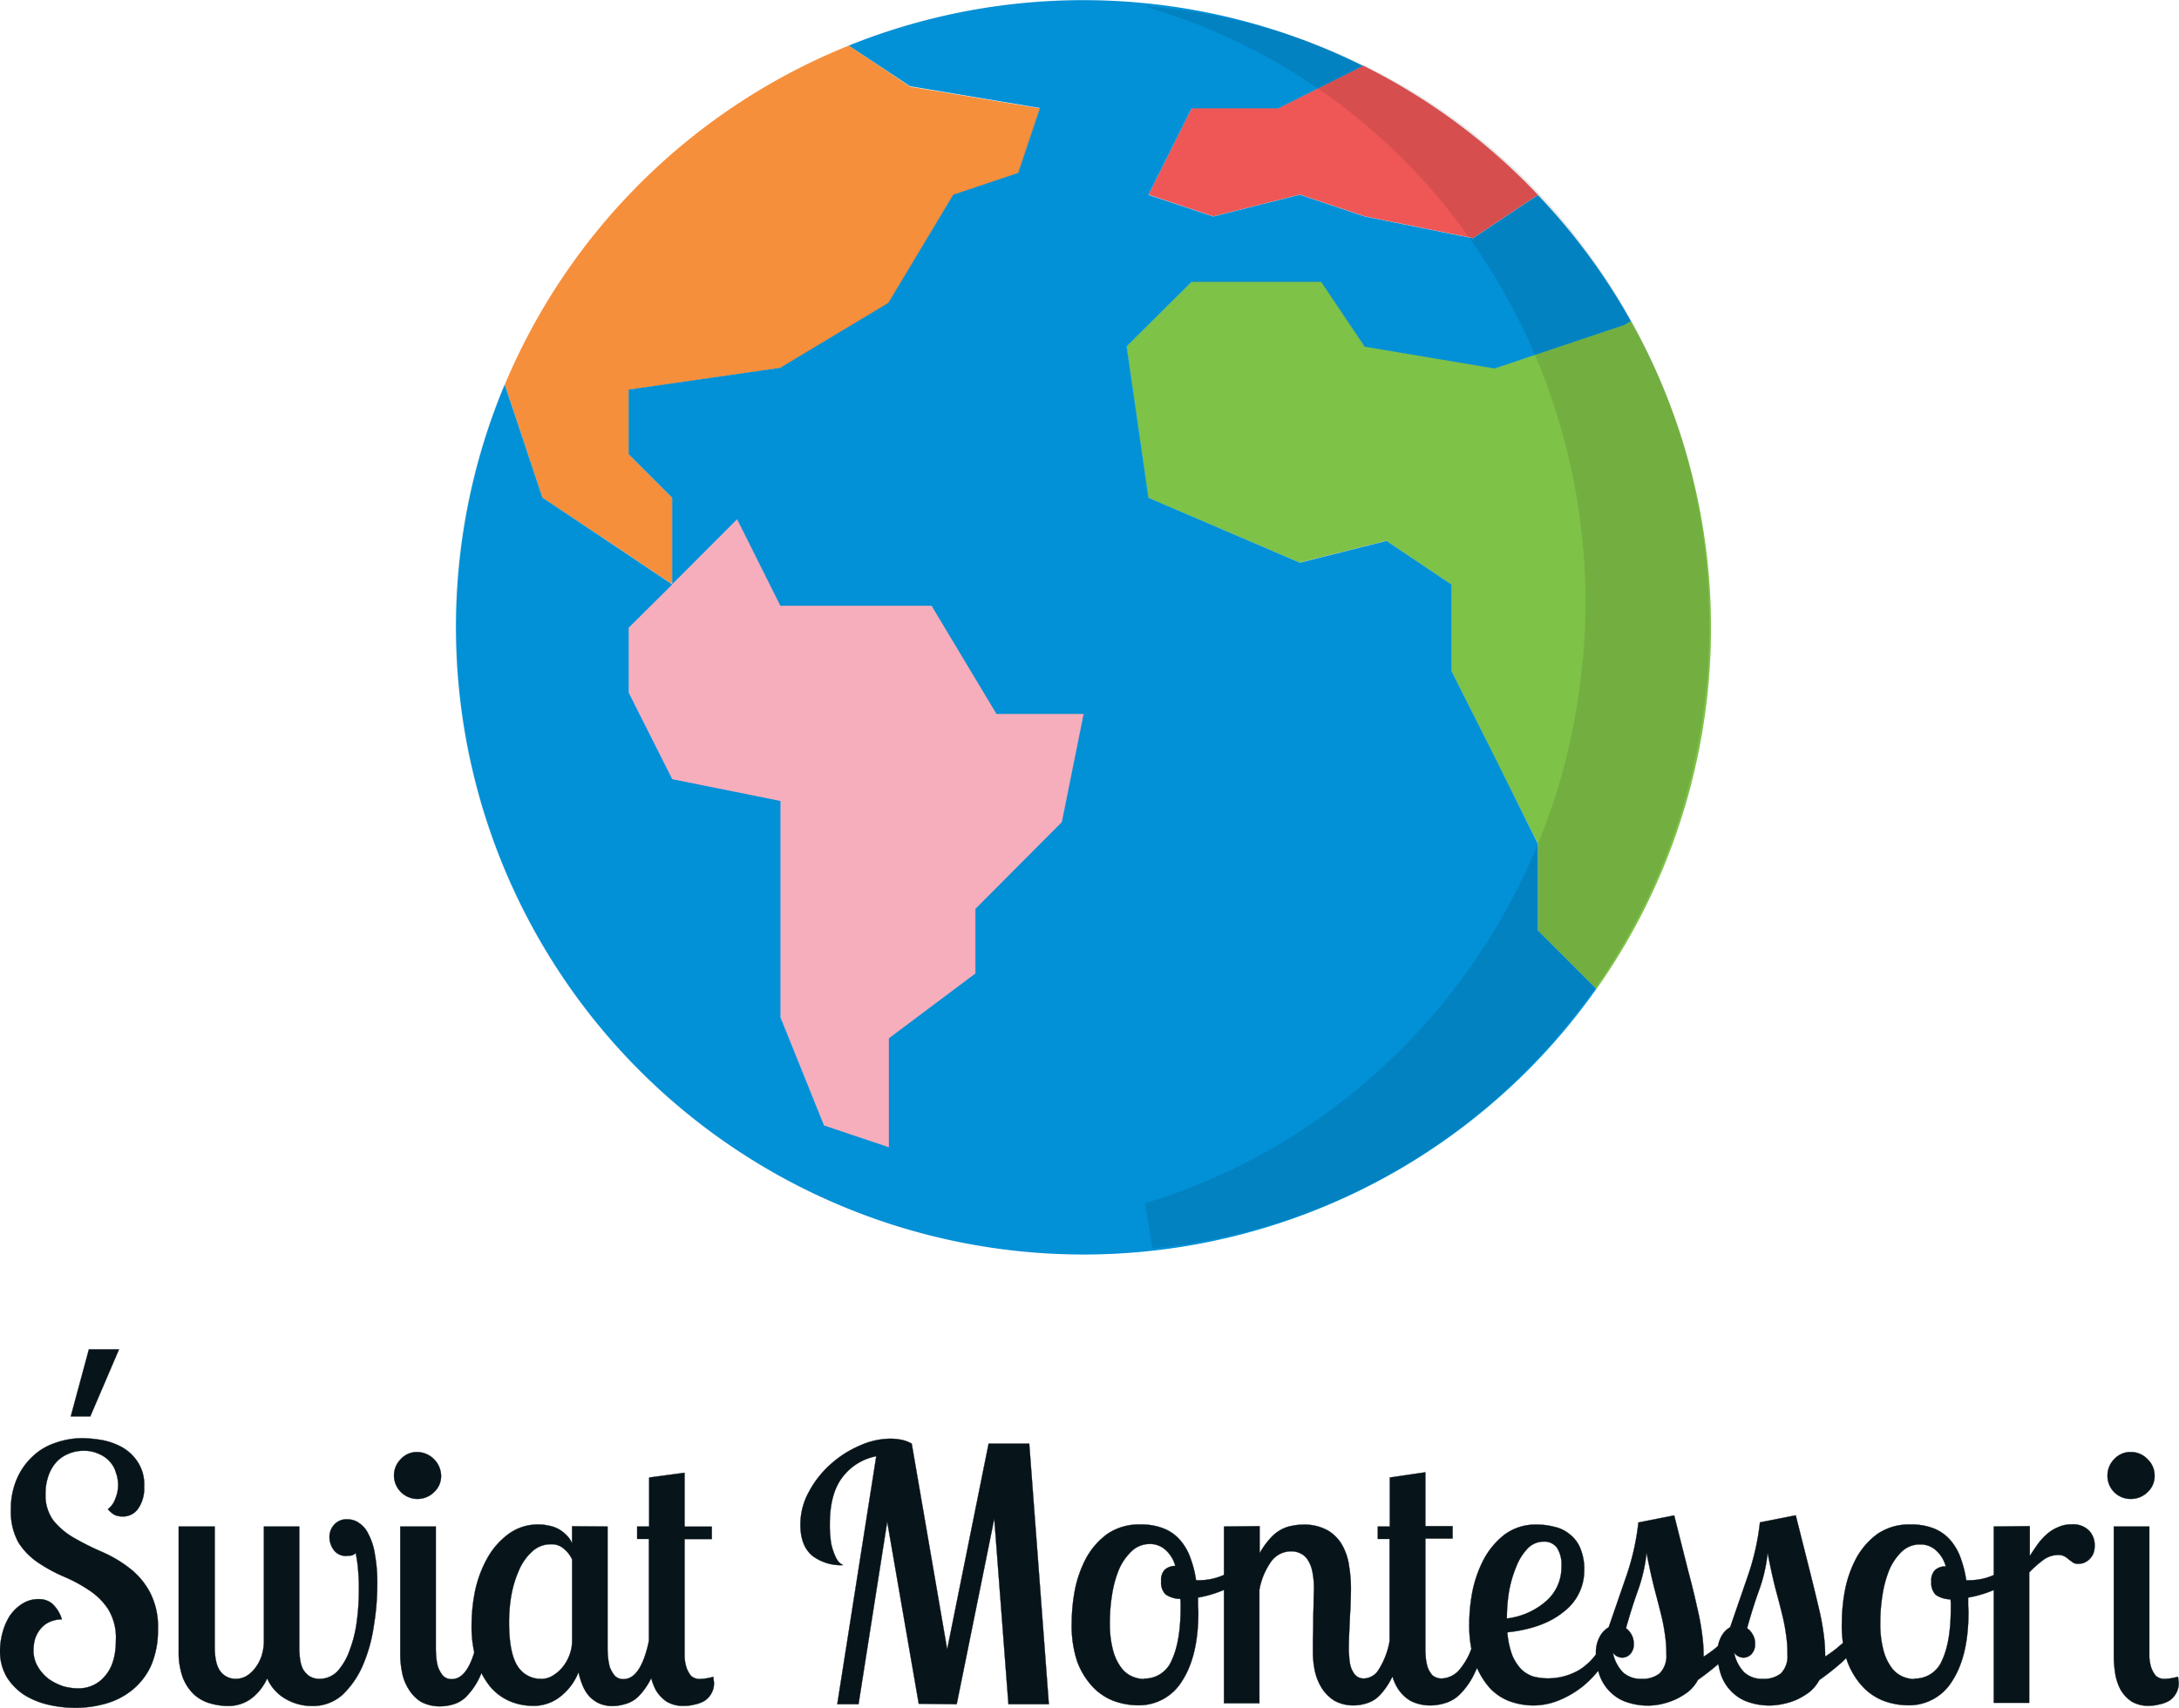 <svg xmlns="http://www.w3.org/2000/svg" viewBox="0 0 400.13 313.71"><defs><style>.cls-1{fill:#071419;stroke:#071419;stroke-width:0.05px;}.cls-1,.cls-4{stroke-miterlimit:10;}.cls-2{fill:#ee5756;}.cls-3{fill:#f68f3b;}.cls-4{fill:#f6aebc;stroke:#f6aebc;stroke-width:0.75px;}.cls-5{fill:#7ec247;}.cls-6{fill:#029ae5;}.cls-7{opacity:0.1;}.cls-8{opacity:0.07;}</style></defs><g id="Warstwa_2" data-name="Warstwa 2"><g id="Warstwa_1-2" data-name="Warstwa 1"><path class="cls-1" d="M26.47,273.09a6.47,6.47,0,0,1-1.11,4,3.3,3.3,0,0,1-2.79,1.43,3.52,3.52,0,0,1-1.54-.29,5,5,0,0,1-1.23-1.05,3.89,3.89,0,0,0,1.36-1.88,6.51,6.51,0,0,0,.13-4.82,4.84,4.84,0,0,0-1.1-2,5.39,5.39,0,0,0-2-1.43,6.19,6.19,0,0,0-2.8-.59,6.86,6.86,0,0,0-3.06.66,5.92,5.92,0,0,0-2.21,1.69,7.23,7.23,0,0,0-1.3,2.47,9.63,9.63,0,0,0-.46,3.06,7.8,7.8,0,0,0,1.5,5,13.71,13.71,0,0,0,3.84,3.18A52.31,52.31,0,0,0,18.66,285a23.19,23.19,0,0,1,5,2.92,13.78,13.78,0,0,1,3.78,4.36,13.52,13.52,0,0,1,1.56,7A16.13,16.13,0,0,1,27.7,306a12.43,12.43,0,0,1-3.45,4.42,13.47,13.47,0,0,1-4.82,2.47,20.34,20.34,0,0,1-5.59.78,22.11,22.11,0,0,1-5-.58,14.7,14.7,0,0,1-4.43-1.82A10.86,10.86,0,0,1,1.23,308,9.36,9.36,0,0,1,0,303.21a12.85,12.85,0,0,1,.46-3.32,11.33,11.33,0,0,1,1.3-3.06A7.73,7.73,0,0,1,4,294.62a5.43,5.43,0,0,1,3.13-.91,3.74,3.74,0,0,1,2.4.78,6.3,6.3,0,0,1,1.83,2.93,5.64,5.64,0,0,0-2.61.65,4.85,4.85,0,0,0-1.56,1.43,5.59,5.59,0,0,0-.84,1.82,8.6,8.6,0,0,0-.2,1.82A5.77,5.77,0,0,0,7,306.2a7.77,7.77,0,0,0,2,2.21,10.44,10.44,0,0,0,2.61,1.3,10.47,10.47,0,0,0,2.73.39,6.23,6.23,0,0,0,4.94-2.27q2-2.28,2-6.57a10,10,0,0,0-1.43-5.73A12.1,12.1,0,0,0,16.25,292a27.35,27.35,0,0,0-4.62-2.47A28.94,28.94,0,0,1,7,287a12.67,12.67,0,0,1-3.58-3.64A11.61,11.61,0,0,1,2,277.31a13.83,13.83,0,0,1,1.11-5.72A12.18,12.18,0,0,1,6,267.49,11,11,0,0,1,10.2,265a14.64,14.64,0,0,1,5-.85,23.36,23.36,0,0,1,3,.26,12.3,12.3,0,0,1,3.78,1.17,8.33,8.33,0,0,1,3.18,2.74A7.55,7.55,0,0,1,26.47,273.09ZM16.32,247.84h5.53l-5.27,12.3H13Zm23.11,32.53v22.12c0,2.13.37,3.65,1.1,4.56a3.51,3.51,0,0,0,2.8,1.3,4,4,0,0,0,1.82-.46,5.72,5.72,0,0,0,1.63-1.43A7.82,7.82,0,0,0,48,304.25a9.26,9.26,0,0,0,.46-3V280.37h6.5v22.12a15.51,15.51,0,0,0,.13,2.15,6.56,6.56,0,0,0,.52,1.89,4.4,4.4,0,0,0,1.17,1.3,3.51,3.51,0,0,0,2,.52A4.56,4.56,0,0,0,62,306.92a11.43,11.43,0,0,0,2.21-3.84,22.85,22.85,0,0,0,1.3-5.21,43.21,43.21,0,0,0,.39-5.79,32.68,32.68,0,0,0-.13-3.58,25.16,25.16,0,0,0-.45-3.25,1.86,1.86,0,0,1-.85.46c-.28,0-.57.05-.85.06a2.71,2.71,0,0,1-2.34-1.1,4,4,0,0,1-.78-2.35,3.32,3.32,0,0,1,.85-2.27,3,3,0,0,1,2.47-1,3.61,3.61,0,0,1,2.08.65,4.88,4.88,0,0,1,1.76,2.08,11.33,11.33,0,0,1,1.17,3.64,29.19,29.19,0,0,1,.45,5.6,47,47,0,0,1-.65,7.67,28.35,28.35,0,0,1-2,7.16,16.49,16.49,0,0,1-3.71,5.4,8.09,8.09,0,0,1-5.66,2.08,9.57,9.57,0,0,1-4.82-1.3,8,8,0,0,1-3.38-3.77,9.46,9.46,0,0,1-3.19,3.9,7.1,7.1,0,0,1-3.84,1.17,12,12,0,0,1-3.57-.52,7.25,7.25,0,0,1-2.93-1.69,8.52,8.52,0,0,1-2-3.12,13.71,13.71,0,0,1-.72-4.75V280.37Zm40.6,0v22.12c0,.44,0,1,.06,1.63a9.83,9.83,0,0,0,.33,2,5.45,5.45,0,0,0,.91,1.63,2.12,2.12,0,0,0,1.63.65c2.12,0,3.68-2.37,4.68-7.09H90a27.81,27.81,0,0,1-1.82,6.5,12.76,12.76,0,0,1-2.35,3.58A5.52,5.52,0,0,1,83.33,313a8.5,8.5,0,0,1-2.35.39,7.3,7.3,0,0,1-3.7-.84A7.16,7.16,0,0,1,75,310.17a8.71,8.71,0,0,1-1.17-3.06,16.14,16.14,0,0,1-.33-3.25V280.37ZM72.35,271a4.21,4.21,0,0,1,1.24-3,4,4,0,0,1,3-1.31A4.47,4.47,0,0,1,81,271a4,4,0,0,1-1.3,3.06,4.32,4.32,0,0,1-7.35-2.95V271Zm39.22,9.37v22.12c0,.44,0,1,.06,1.63a11.43,11.43,0,0,0,.33,2,5.45,5.45,0,0,0,.91,1.63,2.12,2.12,0,0,0,1.63.65c2.12,0,3.68-2.37,4.68-7.09h2.41a27.81,27.81,0,0,1-1.82,6.5,12.76,12.76,0,0,1-2.35,3.58,5.52,5.52,0,0,1-2.53,1.56,8.5,8.5,0,0,1-2.35.39,6.08,6.08,0,0,1-2.6-.52,6.24,6.24,0,0,1-1.82-1.36,7.19,7.19,0,0,1-1.17-2,13.75,13.75,0,0,1-.72-2.34,10.52,10.52,0,0,1-3.18,4.36,7.86,7.86,0,0,1-5.27,1.82,11,11,0,0,1-4-.78A9.89,9.89,0,0,1,90.2,310a14.71,14.71,0,0,1-2.6-4.61,21.61,21.61,0,0,1-1-7,31.85,31.85,0,0,1,.65-6.24,21.57,21.57,0,0,1,2.21-5.92,14,14,0,0,1,3.84-4.43A9.12,9.12,0,0,1,99,280a6.91,6.91,0,0,1,1.63.19,5.78,5.78,0,0,1,3.25,1.63,4.75,4.75,0,0,1,1.17,1.63v-3.13Zm-12.17,28a4.18,4.18,0,0,0,1.95-.52,7,7,0,0,0,1.83-1.5,7.88,7.88,0,0,0,1.36-2.28,7.43,7.43,0,0,0,.52-2.79V286.42a5.29,5.29,0,0,0-1.43-1.88,3.28,3.28,0,0,0-2.41-.91,4.94,4.94,0,0,0-3.57,1.4,9.89,9.89,0,0,0-2.41,3.51,20.13,20.13,0,0,0-1.37,4.62,29.08,29.08,0,0,0-.39,4.75q0,5.58,1.5,8a5,5,0,0,0,4.42,2.44Zm26.31-37.87v9.89h5v2.28h-5v21.66a8.14,8.14,0,0,0,.33,1.89,5,5,0,0,0,.84,1.56,2.28,2.28,0,0,0,1.69.59,7.46,7.46,0,0,0,1.24-.13c.39-.07.78-.15,1.17-.26a2.78,2.78,0,0,1,.06.58,2.32,2.32,0,0,1,.07.59,3.73,3.73,0,0,1-.52,1.95,4,4,0,0,1-1.24,1.3,5.78,5.78,0,0,1-1.75.65,7.52,7.52,0,0,1-2,.26,5.87,5.87,0,0,1-3.18-.78,6.7,6.7,0,0,1-2-2.14,10,10,0,0,1-1-3,20.84,20.84,0,0,1-.26-3.25V282.65H117v-2.28h2.21v-9Zm43,42.42-5.79-33.44L157.65,313h-3.9l7.16-45.54a10.14,10.14,0,0,0-6.32,4q-2.21,3-2.21,8.46a21.16,21.16,0,0,0,.26,3.64,12.15,12.15,0,0,0,.72,2.21,4.25,4.25,0,0,0,.78,1.24c.3.22.52.37.65.45a8.65,8.65,0,0,1-5.66-1.75c-1.43-1.22-2.15-3.1-2.15-5.66a12.31,12.31,0,0,1,1.56-6.05,18.1,18.1,0,0,1,4-5.08,19.12,19.12,0,0,1,5.27-3.38,13.83,13.83,0,0,1,5.66-1.3,10.34,10.34,0,0,1,2,.19,6.29,6.29,0,0,1,1.95.72l6.51,37.8,7.61-37.8H189L192.6,313h-7.42l-2.6-34.09L175.68,313ZM209.45,280a11,11,0,0,1,4.36.78,7.8,7.8,0,0,1,3,2.21,10.11,10.11,0,0,1,1.82,3.25,19.52,19.52,0,0,1,1,4h.4a11.24,11.24,0,0,0,5-1.11,13.92,13.92,0,0,0,3.91-2.8l1,1.76a9.65,9.65,0,0,1-4.16,3.45,21.45,21.45,0,0,1-5.79,1.88v1.31c0,.43.06.88.06,1.36q0,8-2.93,12.56a9.25,9.25,0,0,1-8.19,4.55,13.22,13.22,0,0,1-4.36-.78,10.44,10.44,0,0,1-3.91-2.6,13.86,13.86,0,0,1-2.86-4.68,20.87,20.87,0,0,1-1-7.1,33.17,33.17,0,0,1,.59-6.05,21,21,0,0,1,2.08-5.85,13.59,13.59,0,0,1,3.9-4.43A10.32,10.32,0,0,1,209.45,280Zm.65,28.3a5.35,5.35,0,0,0,5.07-3.38c1.08-2.3,1.63-5.54,1.63-9.7v-.78a4,4,0,0,0-.07-.78,4.82,4.82,0,0,1-2.73-.85,3.12,3.12,0,0,1-.78-2.4,2.73,2.73,0,0,1,.65-2.09,2.85,2.85,0,0,1,1.95-.71,6,6,0,0,0-2-3.12,4.17,4.17,0,0,0-2.67-.91A4.77,4.77,0,0,0,207.7,285a10.24,10.24,0,0,0-2.28,3.38,20.46,20.46,0,0,0-1.23,4.62,30.59,30.59,0,0,0-.39,4.88,19.07,19.07,0,0,0,.58,5.21,9.25,9.25,0,0,0,1.5,3.19,5,5,0,0,0,2,1.62,5.64,5.64,0,0,0,2.22.48Zm21.2-28v5a14.14,14.14,0,0,1,2-2.8,7.16,7.16,0,0,1,2.08-1.63,6.4,6.4,0,0,1,2-.65,8.59,8.59,0,0,1,1.82-.19,8.74,8.74,0,0,1,4.69,1.1,7.29,7.29,0,0,1,2.69,2.87,10.62,10.62,0,0,1,1.17,3.77,24.24,24.24,0,0,1,.32,3.9q0,1.17-.06,2.61c0,.91-.09,1.86-.13,2.86s-.09,1.93-.13,2.93-.07,1.84-.07,2.66a13.14,13.14,0,0,0,.07,1.5A8.91,8.91,0,0,0,248,306a4.63,4.63,0,0,0,.85,1.63,2.18,2.18,0,0,0,1.69.65,3.32,3.32,0,0,0,2.67-1.69,14.58,14.58,0,0,0,2-5.4h2.4a26.75,26.75,0,0,1-1.82,6.5,13.25,13.25,0,0,1-2.34,3.58,5.55,5.55,0,0,1-2.47,1.56,8.08,8.08,0,0,1-2.28.39,7.22,7.22,0,0,1-3.51-.78,7.1,7.1,0,0,1-2.35-2.21,9.89,9.89,0,0,1-1.36-3.19,17.12,17.12,0,0,1-.39-3.77v-2.15q.06-1.62.06-3.45c0-1.21.07-2.36.07-3.44s.06-1.85.06-2.28a15.34,15.34,0,0,0-.32-3.45,6,6,0,0,0-.91-2.15,3.2,3.2,0,0,0-1.37-1.1,3.64,3.64,0,0,0-1.56-.33,4.56,4.56,0,0,0-3.51,1.63,12.76,12.76,0,0,0-2.35,5.46v20.82h-6.5V280.37Zm30.44-9.89v9.89h5v2.28h-5v19.84c0,.52,0,1.13.06,1.82a9.36,9.36,0,0,0,.33,1.89,4.64,4.64,0,0,0,.91,1.56,2.56,2.56,0,0,0,1.76.59,4.53,4.53,0,0,0,3.32-1.76,12.41,12.41,0,0,0,2.53-5.33H273a31.35,31.35,0,0,1-2.41,6.5,13.3,13.3,0,0,1-2.6,3.58,6.28,6.28,0,0,1-2.73,1.56,8.93,8.93,0,0,1-2.41.39,7.85,7.85,0,0,1-3.84-.84,6.9,6.9,0,0,1-2.34-2.28,8.81,8.81,0,0,1-1.17-3,16.91,16.91,0,0,1-.33-3.32V282.65H253v-2.28h2.21v-9Zm29.17,18a9.45,9.45,0,0,1-3.78,7.62q-3.72,3.06-10.34,3.77a15.75,15.75,0,0,0,.91,4.23,8.57,8.57,0,0,0,1.69,2.6,5.75,5.75,0,0,0,2.21,1.3,10.91,10.91,0,0,0,2.67.33,11.33,11.33,0,0,0,5.86-1.63,11.46,11.46,0,0,0,4.42-5.46h2.08a20.69,20.69,0,0,1-2.34,4.62,20.26,20.26,0,0,1-3.51,3.83,18,18,0,0,1-4.36,2.61,12.53,12.53,0,0,1-4.82,1,13,13,0,0,1-4.42-.78,9.51,9.51,0,0,1-3.71-2.54,14.26,14.26,0,0,1-2.67-4.68,21.89,21.89,0,0,1-1-7,32.63,32.63,0,0,1,.58-5.92,22.21,22.21,0,0,1,2.09-5.92,14.24,14.24,0,0,1,3.83-4.55,9.51,9.51,0,0,1,5.92-1.82,11.88,11.88,0,0,1,3.13.39,6.51,6.51,0,0,1,2.79,1.3,6.15,6.15,0,0,1,2,2.54,9.83,9.83,0,0,1,.77,4.22Zm-14.19,8.85A13.27,13.27,0,0,0,284,294a8.22,8.22,0,0,0,2.73-6.25,5.71,5.71,0,0,0-.84-3.51,2.87,2.87,0,0,0-2.41-1.1,4.09,4.09,0,0,0-3,1.3,10.27,10.27,0,0,0-2.08,3.38,21.74,21.74,0,0,0-1.31,4.55,30.19,30.19,0,0,0-.38,4.94Zm42.82,3.91a26,26,0,0,1-3.9,4.36,48.29,48.29,0,0,1-3.84,3,7.48,7.48,0,0,1-1.82,2.21,13.31,13.31,0,0,1-2.41,1.43A13.47,13.47,0,0,1,305,313a11.89,11.89,0,0,1-7-.65,8.14,8.14,0,0,1-4.49-5.4,13.34,13.34,0,0,1-.45-3.32,6,6,0,0,1,.65-2.92,4.33,4.33,0,0,1,1.69-1.83l3.32-9.62a45.31,45.31,0,0,0,2.14-9.63l6.57-1.3q1.56,6.18,2.54,10.08c.69,2.6,1.24,4.81,1.63,6.64a44.72,44.72,0,0,1,.91,4.75,29.17,29.17,0,0,1,.32,4.48,25.54,25.54,0,0,0,2.09-1.49c.65-.57,1.27-1.09,1.88-1.56ZM306,303.8a22.53,22.53,0,0,0-.26-3.58,33.29,33.29,0,0,0-.65-3.45c-.31-1.26-.7-2.77-1.17-4.55s-1-4.14-1.57-7a29.06,29.06,0,0,1-1.62,7q-1.17,3.3-2.15,6.83a3.53,3.53,0,0,1,1.43,2.86,2.58,2.58,0,0,1-.65,1.89,2.05,2.05,0,0,1-1.43.65,2.15,2.15,0,0,1-1.76-.91,7.3,7.3,0,0,0,1.82,3.58,4.8,4.8,0,0,0,3.45,1.23,5,5,0,0,0,3.32-1,4.55,4.55,0,0,0,1.24-3.49Zm35.83-2.6a27.38,27.38,0,0,1-3.9,4.36,48.29,48.29,0,0,1-3.84,3,7.74,7.74,0,0,1-1.82,2.21,13.31,13.31,0,0,1-2.41,1.43,12.64,12.64,0,0,1-2.54.78,11.8,11.8,0,0,1-7-.65,8.14,8.14,0,0,1-4.49-5.4,12.85,12.85,0,0,1-.46-3.32,6.15,6.15,0,0,1,.65-2.92,4.33,4.33,0,0,1,1.69-1.83l3.32-9.62a45.33,45.33,0,0,0,2.15-9.63l6.57-1.3q1.56,6.18,2.54,10.08t1.62,6.64a44.75,44.75,0,0,1,.92,4.75,29.17,29.17,0,0,1,.32,4.48,25.38,25.38,0,0,0,2.08-1.49q1-.86,1.89-1.56Zm-13.6,2.6a21.41,21.41,0,0,0-.26-3.58,30.84,30.84,0,0,0-.65-3.45c-.3-1.26-.69-2.77-1.17-4.55s-1-4.14-1.56-7a28.62,28.62,0,0,1-1.63,7c-.78,2.2-1.5,4.48-2.14,6.83a3.05,3.05,0,0,1,1,1.11,3,3,0,0,1,.46,1.75,2.58,2.58,0,0,1-.65,1.89,2.05,2.05,0,0,1-1.43.65,2.15,2.15,0,0,1-1.76-.91,7.13,7.13,0,0,0,1.82,3.58,4.8,4.8,0,0,0,3.45,1.23,5,5,0,0,0,3.32-1,4.5,4.5,0,0,0,1.2-3.49ZM350.88,280a11,11,0,0,1,4.36.78,7.8,7.8,0,0,1,3,2.21,10.11,10.11,0,0,1,1.82,3.25,20.19,20.19,0,0,1,1,4h.39a11.24,11.24,0,0,0,5-1.11,13.92,13.92,0,0,0,3.91-2.8l1,1.76a9.65,9.65,0,0,1-4.16,3.45,21.45,21.45,0,0,1-5.79,1.88v1.31c0,.43.06.88.06,1.36q0,8-2.93,12.56a9.25,9.25,0,0,1-8.19,4.55,13.22,13.22,0,0,1-4.36-.78,10.44,10.44,0,0,1-3.91-2.6,13.86,13.86,0,0,1-2.86-4.68,20.87,20.87,0,0,1-1-7.1,33.17,33.17,0,0,1,.59-6.05,21,21,0,0,1,2.08-5.85,13.59,13.59,0,0,1,3.9-4.43A10.28,10.28,0,0,1,350.88,280Zm.65,28.3A5.35,5.35,0,0,0,356.6,305c1.09-2.3,1.63-5.54,1.63-9.7v-.78a4,4,0,0,0-.07-.78,4.82,4.82,0,0,1-2.73-.85,3.12,3.12,0,0,1-.78-2.4,2.73,2.73,0,0,1,.65-2.09,2.86,2.86,0,0,1,2-.71,6,6,0,0,0-2-3.12,4.17,4.17,0,0,0-2.67-.91,4.77,4.77,0,0,0-3.45,1.36,10.24,10.24,0,0,0-2.28,3.38,20.46,20.46,0,0,0-1.23,4.62,30.59,30.59,0,0,0-.39,4.88,19.07,19.07,0,0,0,.58,5.21,9.25,9.25,0,0,0,1.5,3.19,5,5,0,0,0,2,1.62,5.76,5.76,0,0,0,2.17.48Zm21.2-28v5.47c.52-.78,1-1.52,1.5-2.21a10.86,10.86,0,0,1,1.69-1.83,7.1,7.1,0,0,1,2-1.23,5.54,5.54,0,0,1,2.47-.52,4.1,4.1,0,0,1,3.25,1.17,3.81,3.81,0,0,1,1,2.73,3.66,3.66,0,0,1-.32,1.63,3.46,3.46,0,0,1-.78,1,3.35,3.35,0,0,1-1,.58,4,4,0,0,1-.91.13,1.65,1.65,0,0,1-1-.26c-.22-.17-.46-.34-.72-.52a4,4,0,0,0-.78-.58,2.28,2.28,0,0,0-1.17-.26,4.57,4.57,0,0,0-2.86,1,19.29,19.29,0,0,0-2.48,2.21v23.94h-6.5V280.37ZM387,271a4.24,4.24,0,0,1,1.23-3,4,4,0,0,1,3.06-1.31,4.19,4.19,0,0,1,3.06,1.31,4.13,4.13,0,0,1,1.3,3,4,4,0,0,1-1.3,3.06,4.34,4.34,0,0,1-3.06,1.24,4.22,4.22,0,0,1-4.29-4.15Zm7.68,9.37v23.94a8.69,8.69,0,0,0,.32,1.89,5.27,5.27,0,0,0,.85,1.56,2.28,2.28,0,0,0,1.69.59,7.34,7.34,0,0,0,1.23-.13c.39-.07.78-.15,1.17-.26a2.79,2.79,0,0,1,.07.58,2.88,2.88,0,0,1,.07.59,3.65,3.65,0,0,1-.53,1.95,3.92,3.92,0,0,1-1.23,1.3,5.83,5.83,0,0,1-1.76.65,7.57,7.57,0,0,1-1.95.26,6,6,0,0,1-3.19-.78,6.7,6.7,0,0,1-2-2.14,9.4,9.4,0,0,1-1-3,20.84,20.84,0,0,1-.26-3.25V280.37Z"/></g><g id="Warstwa_2-2" data-name="Warstwa 2"><path class="cls-2" d="M282.41,35.8l-11.92,7.94-19.87-4-11.93-4-15.89,4-11.92-4,7.94-15.9h15.9l15.58-7.79A113.72,113.72,0,0,1,282.41,35.8Z"/><path class="cls-3" d="M191,19.9l-4,11.92-11.92,4L163.19,55.66,143.32,67.59l-27.82,4V83.48l8,8v15.9l-11.92-8-12-7.95L92.69,70.65A115.11,115.11,0,0,1,155.88,8.37l11.28,7.56Z"/><polygon class="cls-4" points="198.95 131.17 194.98 151.04 179.08 166.94 179.08 178.86 163.19 190.78 163.19 210.65 151.27 206.68 143.32 186.81 143.32 147.07 123.45 143.09 115.5 127.2 115.5 115.27 123.45 107.33 135.37 95.4 143.32 111.3 171.14 111.3 183.06 131.17 198.95 131.17"/><path class="cls-5" d="M299.5,59a115.17,115.17,0,0,1-6.36,122.68l-10.73-10.73V155l-8-15.89-7.95-15.9V107.33l-11.92-8-15.9,4-27.81-11.9-4-27.82L218.8,51.69h23.85l8,11.92,23.84,4,23.84-8Z"/><path class="cls-6" d="M222.8,39.77l15.89-4,11.93,4,19.87,4,11.92-7.94A113.82,113.82,0,0,1,299.5,59l-1.2.68-23.84,8-23.84-4-8-11.92h-23.8L206.9,63.61l4,27.82,27.81,11.92,15.9-4,11.92,8v15.89l8,15.9L282.41,155v15.9l10.73,10.73a115.25,115.25,0,0,1-200.45-111l6.92,20.77,11.92,7.95,11.92,8-8,7.94v11.93l8,15.89,19.87,4v39.74l8,19.86,11.92,4v-20l15.89-11.92V166.93L195,151l4-19.87H183l-11.92-19.87H143.32l-7.95-15.9-11.92,11.94V91.43l-8-8V71.56l27.82-4,19.87-11.93,11.92-19.87,11.92-4,4-11.92-23.85-4L155.88,8.37a115.3,115.3,0,0,1,94.42,3.74L234.72,19.9h-15.9l-7.94,15.89Z"/><g class="cls-7"><path d="M313.27,126.72,290,127a116.56,116.56,0,0,0-5.31-54.55L308.28,79A116.59,116.59,0,0,1,313.27,126.72Z"/><path d="M271,45.4A110.78,110.78,0,0,0,210.13,1.15a110.58,110.58,0,0,1,83.64,48.29,114.44,114.44,0,0,1,16.45,36.22l-23.43-6.54A114.37,114.37,0,0,0,271,45.4Z"/><path d="M265.9,208.88a110.57,110.57,0,0,1-54.27,20.38L210.27,221a111,111,0,0,0,32.86-16.22,115.34,115.34,0,0,0,47.5-83.68l23.06-.21A115.53,115.53,0,0,1,265.9,208.88Z"/></g><path class="cls-8" d="M222.67,39.74l15.89-4,11.93,4,19.87,4,11.92-7.94A113.08,113.08,0,0,1,299.37,59l-1.2.68-23.84,8-23.84-4-8-11.92h-23.8L206.77,63.58l4,27.82,27.81,11.92,15.9-4,11.92,8v15.89l8,15.9L282.28,155v15.9L293,181.63a115.25,115.25,0,0,1-200.45-111L99.48,91.4l11.92,7.95,11.92,8-8,7.94v11.93l8,15.89,19.87,4v39.74l8,19.86,11.92,4v-20L179,178.83V166.9L194.9,151l4-19.87h-16L171,111.26H143.19l-7.95-15.9L123.32,107.3V91.4l-8-8V71.53l27.82-4L163,55.6l11.92-19.87,11.92-4,4-11.92-23.85-4L155.75,8.34a115.29,115.29,0,0,1,94.42,3.74l-15.58,7.79h-15.9l-7.94,15.89Z"/></g></g></svg>